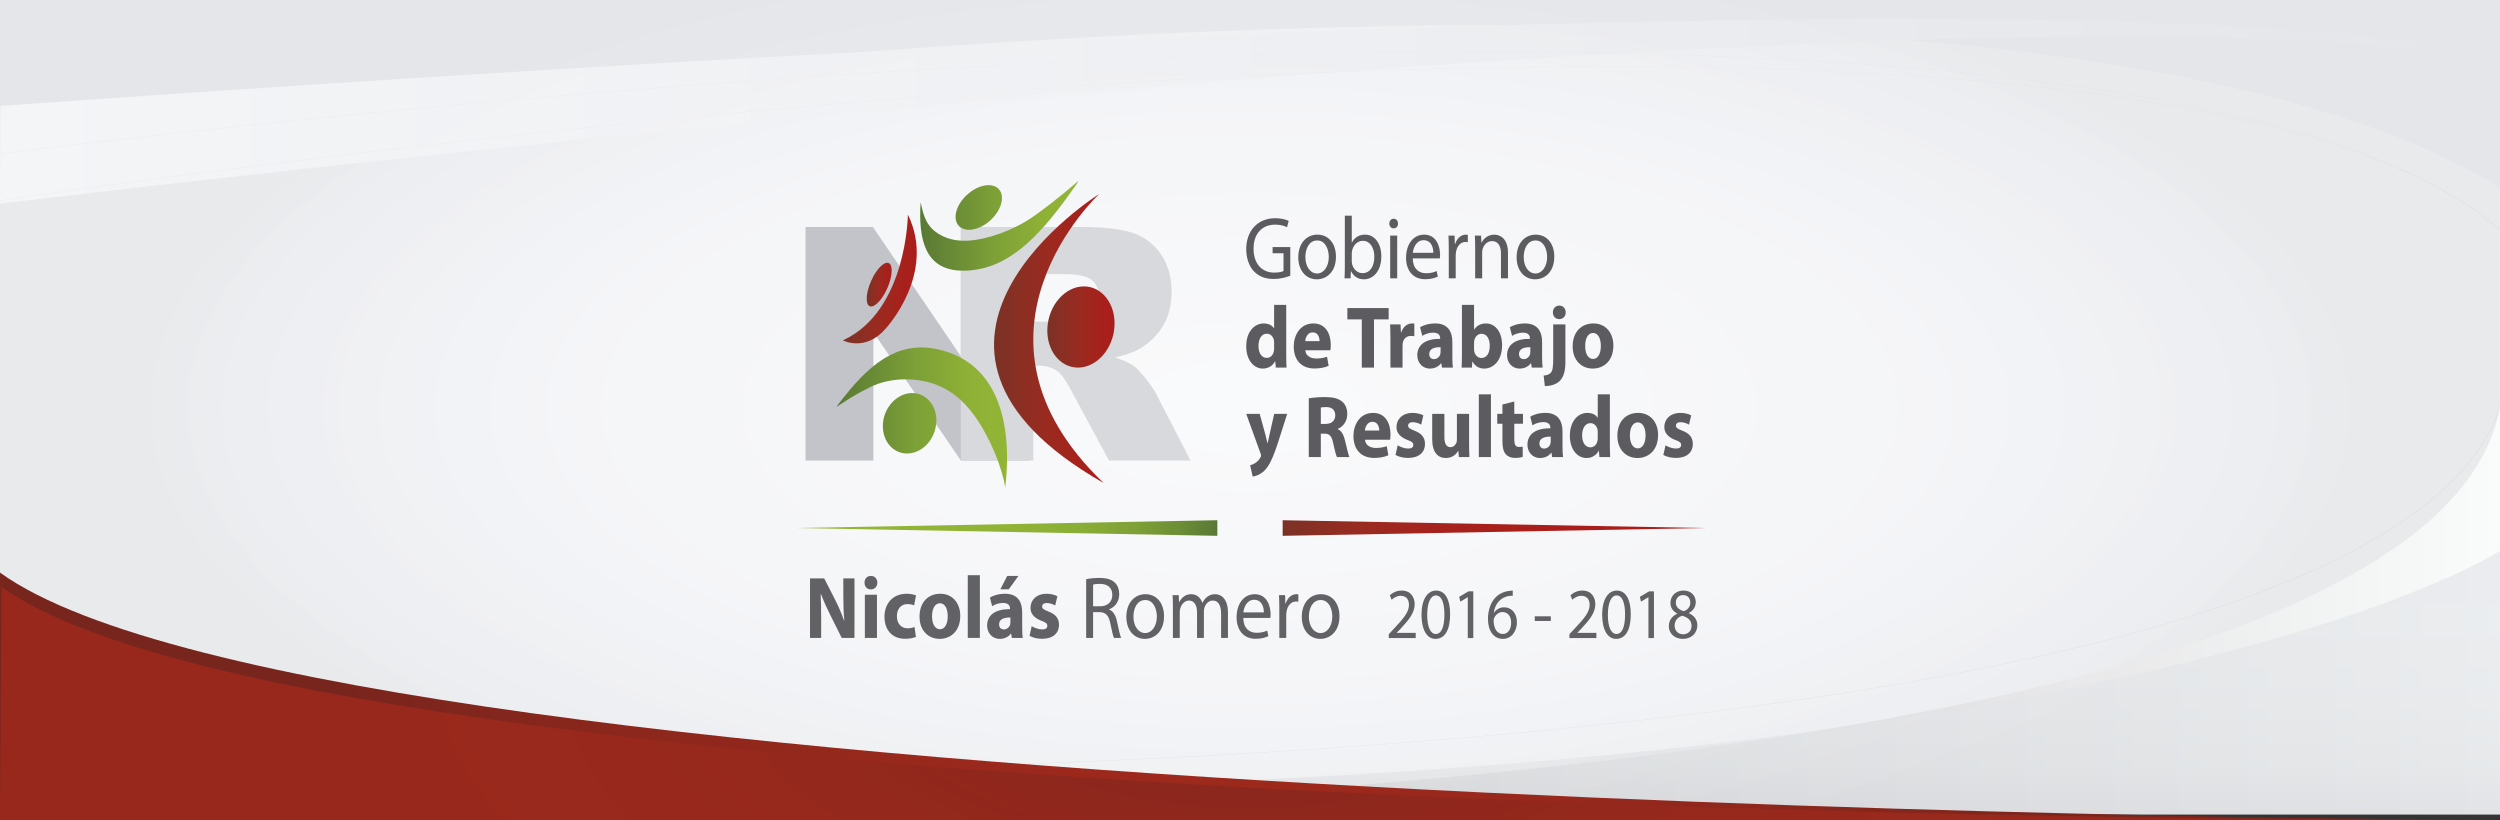 <?xml version="1.0" encoding="utf-8"?>
<!-- Generator: Adobe Illustrator 17.0.0, SVG Export Plug-In . SVG Version: 6.00 Build 0)  -->
<!DOCTYPE svg PUBLIC "-//W3C//DTD SVG 1.1//EN" "http://www.w3.org/Graphics/SVG/1.1/DTD/svg11.dtd">
<svg version="1.1" id="Capa_1" xmlns="http://www.w3.org/2000/svg" xmlns:xlink="http://www.w3.org/1999/xlink" x="0px" y="0px"
	 width="2000px" height="656px" viewBox="0 0 2000 656" enable-background="new 0 0 2000 656" xml:space="preserve">
<rect x="0" y="0" width="2000" height="656" fill="#333333" stroke="none"/>
<g>
	<g>
		
			<radialGradient id="SVGID_1_" cx="1003.098" cy="327" r="353.873" gradientTransform="matrix(1.133763e-010 -1.064 2.525 4.779022e-011 174.242 1393.458)" gradientUnits="userSpaceOnUse">
			<stop  offset="0" style="stop-color:#F4F5F7"/>
			<stop  offset="0.605" style="stop-color:#F2F3F6"/>
			<stop  offset="0.904" style="stop-color:#ECEDF0"/>
			<stop  offset="1" style="stop-color:#E8EAEC"/>
		</radialGradient>
		<rect fill="url(#SVGID_1_)" width="2000" height="651.438"/>
		<path fill="#E4E6EA" d="M0,118.26c0,0,1560.45-241.084,2000,31.932V0H0L0,118.26z"/>
		<linearGradient id="SVGID_2_" gradientUnits="userSpaceOnUse" x1="2.435809e-008" y1="89.039" x2="2000" y2="89.039">
			<stop  offset="0" style="stop-color:#F4F5F7"/>
			<stop  offset="1" style="stop-color:#E4E6EA"/>
		</linearGradient>
		<path fill="url(#SVGID_2_)" d="M0.278,84.731C1871.397-47.785,2000,49.607,2000,49.607C1605.902-33.416,0,162.964,0,162.964"/>
		<path opacity="0.3" fill="none" stroke="#9B9B9B" stroke-width="0.1" stroke-miterlimit="10" d="M0,123.049
			c0,0,1677.868-218.732,2000,60.67"/>
		<path opacity="0.3" fill="none" stroke="#9B9B9B" stroke-width="0.1" stroke-miterlimit="10" d="M0,160.584
			c0,0,1677.868-256.266,2000,23.136"/>
		<linearGradient id="SVGID_3_" gradientUnits="userSpaceOnUse" x1="-2.766865e-008" y1="490.86" x2="2000" y2="490.86">
			<stop  offset="0" style="stop-color:#727176"/>
			<stop  offset="1" style="stop-color:#FFFFFF"/>
		</linearGradient>
		<path opacity="0.8" fill="url(#SVGID_3_)" d="M2000,325.719v325.719H0C0,651.438,1927.855,719.978,2000,325.719z"/>
		<linearGradient id="SVGID_4_" gradientUnits="userSpaceOnUse" x1="1000" y1="651.438" x2="1000" y2="440.769">
			<stop  offset="0" style="stop-color:#D8D9DD"/>
			<stop  offset="0.167" style="stop-color:#DFE1E4"/>
			<stop  offset="0.44" style="stop-color:#E3E5E8"/>
			<stop  offset="0.716" style="stop-color:#E5E7EA"/>
			<stop  offset="1" style="stop-color:#E4E6EA"/>
		</linearGradient>
		<path opacity="0.7" fill="url(#SVGID_4_)" d="M0,611.603v39.835h2000V440.769C2000,440.769,1598.127,705.802,0,611.603z"/>
		<path opacity="0.5" fill="none" stroke="#87868A" stroke-width="0.1" stroke-miterlimit="10" d="M0,611.603
			c0,0,1878.615,78.04,2000-285.884"/>
		
			<radialGradient id="SVGID_5_" cx="999" cy="324.902" r="353.873" gradientTransform="matrix(2.525 0 0 1.064 -1522.727 -20.12)" gradientUnits="userSpaceOnUse">
			<stop  offset="0" style="stop-color:#FFFFFF"/>
			<stop  offset="0.958" style="stop-color:#FFFFFF;stop-opacity:0.042"/>
			<stop  offset="1" style="stop-color:#FFFFFF;stop-opacity:0"/>
		</radialGradient>
		<rect opacity="0.5" fill="url(#SVGID_5_)" width="2000" height="651.438"/>
	</g>
	
		<radialGradient id="SVGID_6_" cx="396" cy="557.043" r="288.625" gradientTransform="matrix(2.525 0 0 1 0 0)" gradientUnits="userSpaceOnUse">
		<stop  offset="0" style="stop-color:#A1291C"/>
		<stop  offset="0.164" style="stop-color:#9F291C"/>
		<stop  offset="0.394" style="stop-color:#99281C"/>
		<stop  offset="0.663" style="stop-color:#8D271C"/>
		<stop  offset="0.959" style="stop-color:#7B251D"/>
		<stop  offset="1" style="stop-color:#78251D"/>
	</radialGradient>
	<path fill="url(#SVGID_6_)" d="M0,458.085V656h2000.103C2000.103,656,268.661,651.575,0,458.085z"/>
	
		<radialGradient id="SVGID_7_" cx="396" cy="562.774" r="287.669" gradientTransform="matrix(2.525 0 0 1 0 0)" gradientUnits="userSpaceOnUse">
		<stop  offset="0" style="stop-color:#78251D"/>
		<stop  offset="0.041" style="stop-color:#7B251D"/>
		<stop  offset="0.337" style="stop-color:#8D271C"/>
		<stop  offset="0.606" style="stop-color:#99281C"/>
		<stop  offset="0.836" style="stop-color:#9F291C"/>
		<stop  offset="1" style="stop-color:#A1291C"/>
	</radialGradient>
	<path opacity="0.8" fill="url(#SVGID_7_)" d="M1.263,469.548L0,655.967h2000.103C2000.103,655.967,269.924,663.038,1.263,469.548z"
		/>
</g>
<g>
	<g>
		<g>
			<path fill="#C3C4C9" d="M644.42,181.598h53.909l70.349,103.364V181.598h54.418v186.831h-54.418L698.71,265.845v102.585h-54.29
				V181.598z"/>
		</g>
		<g>
			<path fill="#D8D9DD" d="M768.671,368.429V181.598h96.22c17.843,0,31.479,1.528,40.911,4.587
				c9.43,3.059,17.033,8.73,22.812,17.013c5.776,8.285,8.667,18.375,8.667,30.269c0,10.366-2.21,19.308-6.631,26.826
				c-4.421,7.52-10.502,13.617-18.235,18.288c-4.93,2.976-11.689,5.44-20.277,7.392c6.877,2.298,11.888,4.595,15.03,6.889
				c2.121,1.53,5.198,4.804,9.233,9.822c4.033,5.019,6.728,8.888,8.086,11.608l27.959,54.138h-65.234l-30.859-57.095
				c-3.909-7.39-7.39-12.19-10.449-14.401c-4.165-2.886-8.88-4.333-14.147-4.333h-5.099v75.829H768.671z M826.658,257.299H851
				c2.633,0,7.731-0.848,15.294-2.549c3.824-0.765,6.946-2.718,9.367-5.864c2.421-3.142,3.631-6.753,3.631-10.832
				c0-6.03-1.91-10.66-5.734-13.891c-3.824-3.227-11.005-4.843-21.539-4.843h-25.361V257.299z"/>
		</g>
	</g>
	<linearGradient id="SVGID_8_" gradientUnits="userSpaceOnUse" x1="636.088" y1="422.415" x2="973.876" y2="422.415">
		<stop  offset="0" style="stop-color:#93B536"/>
		<stop  offset="0.5" style="stop-color:#91B436"/>
		<stop  offset="0.679" style="stop-color:#8AAD36"/>
		<stop  offset="0.808" style="stop-color:#7EA037"/>
		<stop  offset="0.911" style="stop-color:#6C8E36"/>
		<stop  offset="0.999" style="stop-color:#587934"/>
		<stop  offset="1" style="stop-color:#587934"/>
	</linearGradient>
	<polygon fill="url(#SVGID_8_)" points="973.876,416.175 973.876,428.655 636.088,422.415 	"/>
	
		<linearGradient id="SVGID_9_" gradientUnits="userSpaceOnUse" x1="623.732" y1="284.955" x2="961.52" y2="284.955" gradientTransform="matrix(-1 0 0 -1 1987.644 707.37)">
		<stop  offset="0" style="stop-color:#AA1D1A"/>
		<stop  offset="0.491" style="stop-color:#A91F1A"/>
		<stop  offset="0.668" style="stop-color:#A4241D"/>
		<stop  offset="0.794" style="stop-color:#9B2A20"/>
		<stop  offset="0.896" style="stop-color:#8E2E23"/>
		<stop  offset="0.982" style="stop-color:#7E3125"/>
		<stop  offset="1" style="stop-color:#7A3125"/>
	</linearGradient>
	<polygon fill="url(#SVGID_9_)" points="1026.124,428.655 1026.124,416.175 1363.912,422.415 	"/>
	<g>
		<g>
			<path fill="#626266" d="M648.01,510.329v-47.625h11.348l8.923,17.455c2.549,5.013,5.099,10.948,7.011,16.319h0.191
				c-0.637-6.288-0.828-12.718-0.828-19.854v-13.92h8.927v47.625h-10.201l-9.178-18.373c-2.549-5.086-5.354-11.232-7.457-16.818
				l-0.191,0.073c0.252,6.288,0.382,13.002,0.382,20.776v14.342H648.01z"/>
			<path fill="#626266" d="M701.888,466.167c0,2.967-2.038,5.371-5.224,5.371c-3.061,0-5.103-2.403-5.038-5.371
				c-0.065-3.109,1.977-5.44,5.099-5.44C699.851,460.728,701.827,463.058,701.888,466.167z M691.882,510.329v-34.553h9.69v34.553
				H691.882z"/>
			<path fill="#626266" d="M732.752,509.481c-1.721,0.848-4.973,1.555-8.671,1.555c-10.071,0-16.51-6.783-16.51-17.662
				c0-10.108,6.247-18.373,17.849-18.373c2.549,0,5.354,0.491,7.396,1.34l-1.53,7.989c-1.149-0.568-2.87-1.064-5.419-1.064
				c-5.099,0-8.415,4.031-8.35,9.682c0,6.361,3.824,9.682,8.541,9.682c2.294,0,4.08-0.426,5.545-1.06L732.752,509.481z"/>
			<path fill="#626266" d="M768.207,492.663c0,12.649-8.099,18.442-16.449,18.442c-9.113,0-16.128-6.641-16.128-17.805
				c0-11.163,6.629-18.3,16.639-18.3C761.829,475,768.207,482.279,768.207,492.663z M745.64,493.016
				c0,5.939,2.229,10.388,6.373,10.388c3.759,0,6.182-4.169,6.182-10.388c0-5.155-1.786-10.384-6.182-10.384
				C747.362,482.632,745.64,487.93,745.64,493.016z"/>
			<path fill="#626266" d="M774.21,460.159h9.69v50.17h-9.69V460.159z"/>
			<path fill="#626266" d="M809.466,510.329l-0.572-3.463h-0.191c-2.042,2.756-5.229,4.238-8.927,4.238
				c-6.308,0-10.071-5.086-10.071-10.595c0-8.975,7.27-13.286,18.296-13.213v-0.495c0-1.839-0.893-4.453-5.671-4.453
				c-3.191,0-6.568,1.202-8.606,2.614l-1.786-6.925c2.168-1.344,6.438-3.036,12.113-3.036c10.388,0,13.704,6.783,13.704,14.91
				v12.012c0,3.321,0.126,6.499,0.447,8.407H809.466z M808.321,494.007c-5.103-0.069-9.052,1.271-9.052,5.44
				c0,2.756,1.656,4.1,3.824,4.1c2.423,0,4.4-1.766,5.038-3.958c0.126-0.564,0.191-1.202,0.191-1.835V494.007z M814.76,460.728
				l-7.778,10.737h-6.694l5.484-10.737H814.76z"/>
			<path fill="#626266" d="M825.355,500.932c1.786,1.202,5.484,2.614,8.35,2.614c2.935,0,4.145-1.129,4.145-2.898
				c0-1.766-0.958-2.614-4.591-3.954c-6.438-2.403-8.923-6.292-8.858-10.388c0-6.43,4.969-11.305,12.686-11.305
				c3.633,0,6.885,0.917,8.797,1.977l-1.721,7.421c-1.405-0.848-4.08-1.977-6.759-1.977c-2.359,0-3.698,1.06-3.698,2.825
				c0,1.624,1.214,2.472,5.038,3.958c5.927,2.261,8.415,5.582,8.476,10.668c0,6.43-4.587,11.163-13.514,11.163
				c-4.08,0-7.713-0.99-10.071-2.403L825.355,500.932z"/>
		</g>
		<g>
			<path fill="#626266" d="M868.932,463.342c2.805-0.637,6.822-0.99,10.646-0.99c5.927,0,9.751,1.202,12.43,3.889
				c2.168,2.119,3.377,5.371,3.377,9.044c0,6.288-3.568,10.457-8.094,12.15v0.215c3.313,1.271,5.289,4.66,6.312,9.609
				c1.401,6.641,2.419,11.232,3.312,13.071h-5.736c-0.702-1.344-1.656-5.44-2.87-11.374c-1.275-6.572-3.568-9.044-8.606-9.259
				h-5.224v20.634h-5.547V463.342z M874.479,485.035h5.671c5.931,0,9.69-3.605,9.69-9.044c0-6.15-4.015-8.833-9.881-8.902
				c-2.675,0-4.591,0.28-5.48,0.564V485.035z"/>
			<path fill="#626266" d="M931.226,492.947c0,12.649-7.904,18.158-15.361,18.158c-8.35,0-14.788-6.783-14.788-17.593
				c0-11.447,6.755-18.158,15.296-18.158C925.234,475.354,931.226,482.49,931.226,492.947z M906.747,493.3
				c0,7.49,3.889,13.144,9.373,13.144c5.354,0,9.369-5.582,9.369-13.286c0-5.793-2.614-13.14-9.243-13.14
				C909.617,480.018,906.747,486.801,906.747,493.3z"/>
			<path fill="#626266" d="M938.313,485.388c0-3.536-0.061-6.43-0.252-9.255h4.908l0.252,5.509h0.195
				c1.721-3.252,4.587-6.288,9.686-6.288c4.21,0,7.396,2.825,8.736,6.852h0.126c0.958-1.908,2.168-3.39,3.442-4.449
				c1.851-1.555,3.889-2.403,6.82-2.403c4.08,0,10.136,2.967,10.136,14.837v20.139h-5.48V490.97c0-6.572-2.168-10.53-6.694-10.53
				c-3.187,0-5.675,2.614-6.629,5.655c-0.256,0.848-0.447,1.977-0.447,3.109v21.125h-5.484v-20.492c0-5.44-2.168-9.397-6.438-9.397
				c-3.503,0-6.053,3.109-6.946,6.219c-0.321,0.917-0.447,1.977-0.447,3.036v20.634h-5.484V485.388z"/>
			<path fill="#626266" d="M994.625,494.36c0.126,8.411,4.973,11.87,10.581,11.87c4.015,0,6.438-0.775,8.541-1.766l0.954,4.453
				c-1.977,0.99-5.354,2.119-10.262,2.119c-9.497,0-15.168-6.925-15.168-17.24s5.48-18.442,14.468-18.442
				c10.069,0,12.749,9.82,12.749,16.112c0,1.271-0.126,2.261-0.191,2.894H994.625z M1011.068,489.911
				c0.065-3.958-1.465-10.104-7.776-10.104c-5.671,0-8.159,5.793-8.606,10.104H1011.068z"/>
			<path fill="#626266" d="M1023.445,486.801c0-4.027-0.061-7.49-0.252-10.668h4.908l0.191,6.71h0.256
				c1.4-4.591,4.778-7.49,8.541-7.49c0.637,0,1.084,0.073,1.591,0.211v5.866c-0.572-0.142-1.145-0.211-1.912-0.211
				c-3.95,0-6.755,3.321-7.522,7.985c-0.126,0.844-0.252,1.835-0.252,2.894v18.231h-5.549V486.801z"/>
			<path fill="#626266" d="M1071.581,492.947c0,12.649-7.904,18.158-15.361,18.158c-8.35,0-14.788-6.783-14.788-17.593
				c0-11.447,6.755-18.158,15.296-18.158C1065.589,475.354,1071.581,482.49,1071.581,492.947z M1047.103,493.3
				c0,7.49,3.889,13.144,9.373,13.144c5.354,0,9.369-5.582,9.369-13.286c0-5.793-2.614-13.14-9.243-13.14
				C1049.973,480.018,1047.103,486.801,1047.103,493.3z"/>
		</g>
		<g>
			<path fill="#626266" d="M1111.014,510.471v-3.105l3.584-3.856c8.622-9.089,12.519-13.92,12.572-19.558
				c0-3.8-1.664-7.307-6.702-7.307c-3.065,0-5.61,1.725-7.169,3.162l-1.453-3.564c2.334-2.188,5.659-3.8,9.556-3.8
				c7.274,0,10.339,5.525,10.339,10.875c0,6.901-4.522,12.483-11.638,20.078l-2.699,2.76v0.114h15.17v4.201H1111.014z"/>
			<path fill="#626266" d="M1160.096,491.372c0,12.714-4.258,19.733-11.74,19.733c-6.596,0-11.066-6.848-11.167-19.217
				c0-12.539,4.883-19.444,11.74-19.444C1156.045,472.443,1160.096,479.462,1160.096,491.372z M1141.76,491.948
				c0,9.722,2.699,15.243,6.856,15.243c4.676,0,6.909-6.04,6.909-15.588c0-9.207-2.131-15.247-6.856-15.247
				C1144.666,476.356,1141.76,481.763,1141.76,491.948z"/>
			<path fill="#626266" d="M1174.219,477.793h-0.106l-5.87,3.511l-0.881-3.856l7.376-4.372h3.897v37.395h-4.417V477.793z"/>
			<path fill="#626266" d="M1210.209,476.645c-0.934-0.057-2.127,0-3.426,0.231c-7.169,1.323-10.96,7.132-11.74,13.286h0.154
				c1.612-2.359,4.417-4.315,8.155-4.315c5.975,0,10.185,4.778,10.185,12.085c0,6.844-4.21,13.173-11.224,13.173
				c-7.218,0-11.947-6.215-11.947-15.937c0-7.364,2.391-13.173,5.716-16.855c2.805-3.049,6.544-4.948,10.806-5.525
				c1.348-0.227,2.492-0.284,3.321-0.284V476.645z M1208.914,498.216c0-5.35-2.756-8.569-6.962-8.569
				c-2.752,0-5.298,1.896-6.548,4.603c-0.308,0.572-0.52,1.319-0.52,2.241c0.105,6.158,2.651,10.701,7.429,10.701
				C1206.263,507.191,1208.914,503.566,1208.914,498.216z"/>
			<path fill="#626266" d="M1240.642,493.04v3.739h-12.832v-3.739H1240.642z"/>
			<path fill="#626266" d="M1255.544,510.471v-3.105l3.584-3.856c8.622-9.089,12.519-13.92,12.572-19.558
				c0-3.8-1.664-7.307-6.702-7.307c-3.065,0-5.61,1.725-7.169,3.162l-1.453-3.564c2.334-2.188,5.659-3.8,9.556-3.8
				c7.274,0,10.339,5.525,10.339,10.875c0,6.901-4.522,12.483-11.638,20.078l-2.7,2.76v0.114h15.17v4.201H1255.544z"/>
			<path fill="#626266" d="M1304.626,491.372c0,12.714-4.258,19.733-11.74,19.733c-6.597,0-11.066-6.848-11.167-19.217
				c0-12.539,4.883-19.444,11.74-19.444C1300.575,472.443,1304.626,479.462,1304.626,491.372z M1286.29,491.948
				c0,9.722,2.7,15.243,6.856,15.243c4.676,0,6.909-6.04,6.909-15.588c0-9.207-2.131-15.247-6.856-15.247
				C1289.197,476.356,1286.29,481.763,1286.29,491.948z"/>
			<path fill="#626266" d="M1318.749,477.793h-0.105l-5.87,3.511l-0.881-3.856l7.376-4.372h3.897v37.395h-4.417V477.793z"/>
			<path fill="#626266" d="M1335.052,500.981c0-4.717,2.549-8.054,6.702-10.01l-0.053-0.175c-3.739-1.957-5.35-5.176-5.35-8.399
				c0-5.927,4.522-9.954,10.445-9.954c6.544,0,9.816,4.547,9.816,9.207c0,3.162-1.401,6.556-5.557,8.744v0.175
				c4.206,1.839,6.803,5.119,6.803,9.661c0,6.503-5.038,10.875-11.48,10.875C1339.314,511.105,1335.052,506.444,1335.052,500.981z
				 M1353.234,500.749c0-4.547-2.854-6.73-7.429-8.168c-3.946,1.262-6.077,4.141-6.077,7.709c-0.154,3.796,2.444,7.132,6.755,7.132
				C1350.587,507.423,1353.234,504.602,1353.234,500.749z M1340.666,482.052c0,3.739,2.545,5.752,6.438,6.905
				c2.911-1.096,5.143-3.394,5.143-6.791c0-2.988-1.608-6.097-5.712-6.097C1342.74,476.068,1340.666,478.828,1340.666,482.052z"/>
		</g>
	</g>
	<g>
		<path fill="#5C5C60" d="M1007.753,331.089l4.652,16.958c0.512,2.05,1.149,4.591,1.53,6.43h0.191
			c0.447-1.839,0.958-4.453,1.405-6.43l3.824-16.958h10.392l-7.27,22.751c-4.461,13.709-7.457,19.221-10.96,22.684
			c-3.381,3.248-6.95,4.38-9.373,4.733l-2.04-9.117c1.212-0.211,2.742-0.844,4.208-1.835c1.465-0.848,3.061-2.545,4.015-4.311
			c0.321-0.495,0.511-1.059,0.511-1.555c0-0.353-0.065-0.917-0.447-1.766l-11.411-31.584H1007.753z"/>
		<path fill="#5C5C60" d="M1047.035,318.653c3.126-0.566,7.778-0.99,12.941-0.99c6.373,0,10.839,1.059,13.895,3.745
			c2.553,2.261,3.954,5.584,3.954,9.964c0,6.077-3.889,10.246-7.587,11.728v0.215c2.996,1.34,4.656,4.522,5.74,8.902
			c1.335,5.371,2.675,11.586,3.503,13.424h-9.941c-0.702-1.344-1.721-5.228-2.996-11.094c-1.149-5.935-2.996-7.559-6.95-7.632
			h-2.931v18.726h-9.629V318.653z M1056.664,339.145h3.824c4.843,0,7.713-2.687,7.713-6.856c0-4.38-2.679-6.57-7.141-6.641
			c-2.359,0-3.698,0.213-4.396,0.353V339.145z"/>
		<path fill="#5C5C60" d="M1091.993,351.79c0.321,4.453,4.27,6.572,8.797,6.572c3.317,0,5.992-0.495,8.606-1.413l1.275,7.279
			c-3.187,1.413-7.076,2.119-11.281,2.119c-10.583,0-16.639-6.783-16.639-17.593c0-8.76,4.908-18.442,15.746-18.442
			c10.071,0,13.895,8.691,13.895,17.24c0,1.839-0.191,3.463-0.317,4.238H1091.993z M1103.404,344.442
			c0-2.614-1.019-6.994-5.48-6.994c-4.08,0-5.74,4.096-5.996,6.994H1103.404z"/>
		<path fill="#5C5C60" d="M1118.144,356.243c1.786,1.202,5.484,2.614,8.35,2.614c2.935,0,4.145-1.129,4.145-2.898
			c0-1.766-0.958-2.614-4.591-3.954c-6.438-2.403-8.923-6.292-8.858-10.388c0-6.43,4.969-11.305,12.686-11.305
			c3.633,0,6.885,0.917,8.797,1.977l-1.721,7.421c-1.405-0.848-4.08-1.977-6.759-1.977c-2.359,0-3.698,1.059-3.698,2.825
			c0,1.624,1.214,2.472,5.038,3.958c5.927,2.261,8.415,5.582,8.476,10.668c0,6.43-4.587,11.163-13.514,11.163
			c-4.08,0-7.713-0.99-10.071-2.403L1118.144,356.243z"/>
		<path fill="#5C5C60" d="M1175.271,354.546c0,4.522,0.126,8.196,0.256,11.094h-8.415l-0.447-4.875h-0.191
			c-1.21,2.119-4.145,5.651-9.755,5.651c-6.308,0-10.964-4.38-10.964-15.048v-20.279h9.755v18.582c0,5.017,1.465,8.058,4.843,8.058
			c2.679,0,4.21-2.05,4.847-3.747c0.256-0.637,0.317-1.486,0.317-2.33v-20.563h9.755V354.546z"/>
		<path fill="#5C5C60" d="M1183.061,315.473h9.69v50.168h-9.69V315.473z"/>
		<path fill="#5C5C60" d="M1211.432,321.196v9.893h6.95v7.914h-6.95v12.507c0,4.169,0.893,6.077,3.828,6.077
			c1.21,0,2.168-0.142,2.866-0.284l0.065,8.127c-1.275,0.564-3.568,0.917-6.312,0.917c-3.122,0-5.736-1.202-7.266-2.967
			c-1.782-2.05-2.675-5.371-2.675-10.246v-14.131h-4.145v-7.914h4.145v-7.49L1211.432,321.196z"/>
		<path fill="#5C5C60" d="M1241.724,365.641l-0.572-3.463h-0.191c-2.042,2.756-5.229,4.238-8.927,4.238
			c-6.308,0-10.071-5.086-10.071-10.595c0-8.975,7.27-13.286,18.296-13.213v-0.495c0-1.839-0.893-4.453-5.671-4.453
			c-3.191,0-6.568,1.202-8.606,2.614l-1.786-6.925c2.168-1.342,6.438-3.036,12.113-3.036c10.388,0,13.704,6.783,13.704,14.91v12.012
			c0,3.321,0.126,6.499,0.447,8.407H1241.724z M1240.579,349.318c-5.103-0.069-9.052,1.271-9.052,5.44c0,2.756,1.656,4.1,3.824,4.1
			c2.423,0,4.4-1.766,5.038-3.958c0.126-0.564,0.191-1.202,0.191-1.835V349.318z"/>
		<path fill="#5C5C60" d="M1287.887,315.473v39.853c0,3.885,0.13,7.985,0.256,10.315h-8.606l-0.447-5.086h-0.126
			c-1.977,3.885-5.74,5.862-9.755,5.862c-7.392,0-13.323-6.994-13.323-17.731c-0.065-11.663,6.503-18.373,13.96-18.373
			c3.824,0,6.82,1.484,8.224,3.885h0.126v-18.724H1287.887z M1278.197,345.713c0-0.564-0.061-1.34-0.126-1.908
			c-0.572-2.894-2.679-5.298-5.675-5.298c-4.396,0-6.694,4.38-6.694,9.82c0,5.866,2.614,9.54,6.633,9.54
			c2.805,0,5.034-2.119,5.606-5.155c0.195-0.779,0.256-1.555,0.256-2.476V345.713z"/>
		<path fill="#5C5C60" d="M1326.472,347.974c0,12.649-8.099,18.442-16.449,18.442c-9.113,0-16.128-6.641-16.128-17.804
			c0-11.163,6.629-18.3,16.64-18.3C1320.094,330.312,1326.472,337.59,1326.472,347.974z M1303.905,348.327
			c0,5.939,2.229,10.388,6.373,10.388c3.759,0,6.182-4.169,6.182-10.388c0-5.155-1.786-10.384-6.182-10.384
			C1305.627,337.943,1303.905,343.241,1303.905,348.327z"/>
		<path fill="#5C5C60" d="M1332.414,356.243c1.786,1.202,5.484,2.614,8.35,2.614c2.935,0,4.145-1.129,4.145-2.898
			c0-1.766-0.958-2.614-4.591-3.954c-6.438-2.403-8.922-6.292-8.858-10.388c0-6.43,4.969-11.305,12.686-11.305
			c3.633,0,6.885,0.917,8.797,1.977l-1.721,7.421c-1.405-0.848-4.08-1.977-6.759-1.977c-2.359,0-3.698,1.059-3.698,2.825
			c0,1.624,1.214,2.472,5.038,3.958c5.927,2.261,8.415,5.582,8.476,10.668c0,6.43-4.587,11.163-13.514,11.163
			c-4.08,0-7.713-0.99-10.071-2.403L1332.414,356.243z"/>
	</g>
	<g>
		<path fill="#5C5C60" d="M1028.978,243.918v39.853c0,3.885,0.13,7.985,0.256,10.315h-8.606l-0.447-5.086h-0.126
			c-1.977,3.885-5.74,5.862-9.755,5.862c-7.392,0-13.321-6.994-13.321-17.731c-0.063-11.663,6.503-18.373,13.958-18.373
			c3.824,0,6.82,1.484,8.224,3.885h0.126v-18.724H1028.978z M1019.288,274.158c0-0.564-0.061-1.34-0.126-1.908
			c-0.572-2.894-2.679-5.298-5.675-5.298c-4.396,0-6.694,4.38-6.694,9.82c0,5.866,2.614,9.54,6.633,9.54
			c2.805,0,5.034-2.119,5.606-5.155c0.195-0.779,0.256-1.555,0.256-2.476V274.158z"/>
		<path fill="#5C5C60" d="M1044.229,280.235c0.321,4.453,4.271,6.572,8.797,6.572c3.317,0,5.992-0.495,8.606-1.413l1.275,7.278
			c-3.187,1.413-7.075,2.119-11.281,2.119c-10.583,0-16.639-6.783-16.639-17.593c0-8.76,4.908-18.442,15.746-18.442
			c10.071,0,13.895,8.691,13.895,17.24c0,1.839-0.191,3.463-0.317,4.238H1044.229z M1055.64,272.888c0-2.614-1.019-6.994-5.48-6.994
			c-4.08,0-5.74,4.096-5.996,6.994H1055.64z"/>
		<path fill="#5C5C60" d="M1089.442,255.505h-11.537v-9.044h33.019v9.044h-11.732v38.58h-9.751V255.505z"/>
		<path fill="#5C5C60" d="M1112.341,270.911c0-5.09-0.13-8.411-0.256-11.376h8.35l0.321,6.359h0.256
			c1.591-5.017,5.415-7.136,8.411-7.136c0.893,0,1.34,0,2.042,0.14v10.106c-0.702-0.142-1.53-0.284-2.614-0.284
			c-3.568,0-5.992,2.119-6.629,5.44c-0.13,0.706-0.191,1.555-0.191,2.403v17.524h-9.69V270.911z"/>
		<path fill="#5C5C60" d="M1153.593,294.086l-0.572-3.463h-0.191c-2.042,2.756-5.229,4.238-8.927,4.238
			c-6.308,0-10.071-5.086-10.071-10.595c0-8.975,7.27-13.286,18.296-13.213v-0.495c0-1.839-0.893-4.453-5.671-4.453
			c-3.191,0-6.568,1.202-8.606,2.614l-1.786-6.925c2.168-1.342,6.438-3.036,12.113-3.036c10.388,0,13.705,6.783,13.705,14.91v12.012
			c0,3.321,0.126,6.499,0.447,8.407H1153.593z M1152.448,277.763c-5.103-0.069-9.052,1.271-9.052,5.44c0,2.756,1.656,4.1,3.824,4.1
			c2.423,0,4.4-1.766,5.038-3.958c0.126-0.564,0.191-1.202,0.191-1.835V277.763z"/>
		<path fill="#5C5C60" d="M1169.29,294.086c0.126-2.261,0.256-6.43,0.256-10.315v-39.853h9.69v19.714h0.126
			c1.851-2.967,5.099-4.875,9.434-4.875c7.457,0,12.941,6.852,12.876,17.451c0,12.438-7.136,18.653-14.277,18.653
			c-3.633,0-7.14-1.482-9.373-5.582h-0.126l-0.382,4.806H1169.29z M1179.236,279.387c0,0.71,0.061,1.344,0.191,1.908
			c0.637,2.898,2.87,5.09,5.671,5.09c4.145,0,6.694-3.536,6.694-9.751c0-5.371-2.168-9.613-6.694-9.613
			c-2.61,0-5.034,2.192-5.671,5.302c-0.13,0.637-0.191,1.271-0.191,1.977V279.387z"/>
		<path fill="#5C5C60" d="M1225.399,294.086l-0.572-3.463h-0.191c-2.042,2.756-5.229,4.238-8.927,4.238
			c-6.308,0-10.071-5.086-10.071-10.595c0-8.975,7.27-13.286,18.296-13.213v-0.495c0-1.839-0.893-4.453-5.671-4.453
			c-3.191,0-6.568,1.202-8.606,2.614l-1.786-6.925c2.168-1.342,6.438-3.036,12.113-3.036c10.388,0,13.704,6.783,13.704,14.91v12.012
			c0,3.321,0.126,6.499,0.447,8.407H1225.399z M1224.255,277.763c-5.103-0.069-9.052,1.271-9.052,5.44c0,2.756,1.656,4.1,3.824,4.1
			c2.423,0,4.4-1.766,5.038-3.958c0.126-0.564,0.191-1.202,0.191-1.835V277.763z"/>
		<path fill="#5C5C60" d="M1234.915,300.447c2.549-0.215,4.526-0.848,5.736-2.261c1.405-1.628,1.912-4.384,1.912-11.236v-27.415
			h9.755v29.96c0,7.559-1.53,12.15-4.4,15.121c-2.866,2.967-7.392,4.238-12.048,4.238L1234.915,300.447z M1252.573,249.924
			c0,2.967-1.977,5.371-5.229,5.371c-3.061,0-5.038-2.403-5.038-5.371c0-3.109,1.977-5.44,5.164-5.44
			C1250.596,244.484,1252.508,246.814,1252.573,249.924z"/>
		<path fill="#5C5C60" d="M1290.699,276.419c0,12.649-8.099,18.442-16.449,18.442c-9.113,0-16.128-6.641-16.128-17.804
			s6.629-18.3,16.639-18.3C1284.321,258.757,1290.699,266.035,1290.699,276.419z M1268.132,276.772
			c0,5.939,2.229,10.388,6.373,10.388c3.759,0,6.182-4.169,6.182-10.388c0-5.155-1.786-10.384-6.182-10.384
			C1269.854,266.388,1268.132,271.686,1268.132,276.772z"/>
	</g>
	<g>
		<path fill="#5C5C60" d="M1032.231,220.562c-2.484,0.986-7.392,2.614-13.193,2.614c-6.503,0-11.857-1.839-16.067-6.288
			c-3.698-3.958-5.992-10.319-5.992-17.735c0.063-14.204,8.862-24.59,23.268-24.59c4.973,0,8.862,1.2,10.709,2.19l-1.34,5.017
			c-2.294-1.131-5.164-2.05-9.495-2.05c-10.457,0-17.277,7.207-17.277,19.148c0,12.085,6.564,19.221,16.574,19.221
			c3.633,0,6.117-0.568,7.392-1.275v-14.2h-8.732v-4.948h14.151V220.562z"/>
		<path fill="#5C5C60" d="M1068.773,205.299c0,12.649-7.904,18.158-15.361,18.158c-8.35,0-14.788-6.783-14.788-17.593
			c0-11.447,6.755-18.158,15.296-18.158C1062.782,187.705,1068.773,194.842,1068.773,205.299z M1044.295,205.652
			c0,7.49,3.889,13.144,9.373,13.144c5.354,0,9.369-5.582,9.369-13.286c0-5.793-2.614-13.14-9.243-13.14
			C1047.165,192.37,1044.295,199.153,1044.295,205.652z"/>
		<path fill="#5C5C60" d="M1075.609,222.681c0.126-2.33,0.252-5.793,0.252-8.833v-41.335h5.549v21.48h0.126
			c1.977-3.816,5.545-6.288,10.518-6.288c7.648,0,13.067,7.067,13.002,17.451c0,12.227-6.946,18.3-13.83,18.3
			c-4.461,0-8.034-1.908-10.327-6.43h-0.191l-0.256,5.655H1075.609z M1081.41,208.972c0,0.779,0.126,1.555,0.252,2.261
			c1.084,4.311,4.335,7.278,8.415,7.278c5.866,0,9.369-5.298,9.369-13.144c0-6.852-3.187-12.718-9.178-12.718
			c-3.824,0-7.392,2.898-8.541,7.632c-0.126,0.706-0.317,1.555-0.317,2.545V208.972z"/>
		<path fill="#5C5C60" d="M1118.395,178.872c0.065,2.121-1.34,3.816-3.568,3.816c-1.977,0-3.377-1.695-3.377-3.816
			c0-2.19,1.465-3.885,3.503-3.885C1117.056,174.987,1118.395,176.682,1118.395,178.872z M1112.148,222.681v-34.198h5.61v34.198
			H1112.148z"/>
		<path fill="#5C5C60" d="M1130.196,206.711c0.126,8.411,4.973,11.87,10.579,11.87c4.019,0,6.442-0.775,8.545-1.766l0.954,4.453
			c-1.977,0.99-5.354,2.119-10.262,2.119c-9.499,0-15.17-6.925-15.17-17.24c0-10.315,5.48-18.442,14.468-18.442
			c10.071,0,12.751,9.82,12.751,16.112c0,1.271-0.126,2.261-0.191,2.894H1130.196z M1146.641,202.262
			c0.065-3.958-1.465-10.104-7.778-10.104c-5.671,0-8.159,5.793-8.606,10.104H1146.641z"/>
		<path fill="#5C5C60" d="M1159.018,199.153c0-4.027-0.061-7.49-0.252-10.67h4.908l0.191,6.712h0.256
			c1.401-4.591,4.778-7.49,8.541-7.49c0.637,0,1.084,0.071,1.591,0.211v5.866c-0.572-0.142-1.145-0.211-1.912-0.211
			c-3.95,0-6.755,3.321-7.522,7.985c-0.126,0.844-0.256,1.835-0.256,2.894v18.231h-5.545V199.153z"/>
		<path fill="#5C5C60" d="M1180.126,197.74c0-3.536-0.061-6.43-0.252-9.257h4.969l0.321,5.653h0.126
			c1.53-3.252,5.103-6.43,10.201-6.43c4.27,0,10.899,2.825,10.899,14.557v20.419h-5.61v-19.712c0-5.513-1.847-10.104-7.14-10.104
			c-3.694,0-6.564,2.894-7.522,6.357c-0.252,0.779-0.382,1.839-0.382,2.898v20.561h-5.61V197.74z"/>
		<path fill="#5C5C60" d="M1243.441,205.299c0,12.649-7.904,18.158-15.361,18.158c-8.35,0-14.788-6.783-14.788-17.593
			c0-11.447,6.755-18.158,15.296-18.158C1237.449,187.705,1243.441,194.842,1243.441,205.299z M1218.963,205.652
			c0,7.49,3.889,13.144,9.373,13.144c5.354,0,9.369-5.582,9.369-13.286c0-5.793-2.614-13.14-9.243-13.14
			S1218.963,199.153,1218.963,205.652z"/>
	</g>
	<g>
		<linearGradient id="SVGID_10_" gradientUnits="userSpaceOnUse" x1="736.16" y1="180.723" x2="862.643" y2="180.723">
			<stop  offset="0" style="stop-color:#587934"/>
			<stop  offset="0.14" style="stop-color:#648535"/>
			<stop  offset="0.466" style="stop-color:#7DA037"/>
			<stop  offset="0.763" style="stop-color:#8EB036"/>
			<stop  offset="1" style="stop-color:#93B536"/>
		</linearGradient>
		<path fill-rule="evenodd" clip-rule="evenodd" fill="url(#SVGID_10_)" d="M789.789,148.147c9.82-0.625,14.595,7.282,10.129,17.679
			c-4.467,10.398-16.097,18.45-25.453,17.996c-8.836-0.429-12.361-8.347-8.345-17.695
			C770.135,156.78,780.515,148.738,789.789,148.147L789.789,148.147z M736.503,161.836c-1.869,29.138,3.124,54.941,34.323,54.713
			c33.433-0.238,58.368-24.174,85.271-62c2.788-3.932,8.144-11.078,6.085-9.404c-2.468,1.995-15.288,13.648-34.236,27.173
			c-16.959,12.117-38.16,19.251-53.028,20.173c-10.377,0.622-19.078-1.572-26.422-7.018
			C739.297,178.628,738.176,168.393,736.503,161.836L736.503,161.836z"/>
		<linearGradient id="SVGID_11_" gradientUnits="userSpaceOnUse" x1="669.399" y1="334.01" x2="805.651" y2="334.01">
			<stop  offset="0" style="stop-color:#587934"/>
			<stop  offset="0.14" style="stop-color:#648535"/>
			<stop  offset="0.466" style="stop-color:#7DA037"/>
			<stop  offset="0.763" style="stop-color:#8EB036"/>
			<stop  offset="1" style="stop-color:#93B536"/>
		</linearGradient>
		<path fill-rule="evenodd" clip-rule="evenodd" fill="url(#SVGID_11_)" d="M718.985,361.566
			c-10.489-4.096-15.314-17.153-11.319-29.354c3.995-12.202,15.64-19.977,26.563-17.208c11.604,2.942,17.906,16.471,13.463,30.042
			C743.249,358.615,730.128,365.917,718.985,361.566L718.985,361.566z M804.221,390.045c6.204-53.724-7.364-97.216-48.894-109.296
			c-32.822-9.555-55.968,6.254-80.32,37.112c-2.375,3.018-6.779,8.299-5.316,7.403c1.772-1.074,11.626-8.285,26.771-15.723
			c15.116-7.436,35.124-7.776,50.642-2.453c12.167,4.205,22.984,12.243,32.503,25.526
			C792.952,351.276,801.891,375.352,804.221,390.045L804.221,390.045z"/>
		<g>
			<linearGradient id="SVGID_12_" gradientUnits="userSpaceOnUse" x1="674.314" y1="223.191" x2="733.398" y2="223.191">
				<stop  offset="0" style="stop-color:#7A3125"/>
				<stop  offset="0.182" style="stop-color:#873024"/>
				<stop  offset="0.493" style="stop-color:#9B2A20"/>
				<stop  offset="0.775" style="stop-color:#A6221C"/>
				<stop  offset="1" style="stop-color:#AA1D1A"/>
			</linearGradient>
			<path fill-rule="evenodd" clip-rule="evenodd" fill="url(#SVGID_12_)" d="M726.309,171.691c0,0-0.68,77.142-51.994,100.59
				c0,0,17.97,9.598,34.323-9.515C708.637,262.766,749.417,218.928,726.309,171.691z"/>
			<linearGradient id="SVGID_13_" gradientUnits="userSpaceOnUse" x1="693.363" y1="227.7" x2="713.349" y2="227.7">
				<stop  offset="0" style="stop-color:#7A3125"/>
				<stop  offset="0.182" style="stop-color:#873024"/>
				<stop  offset="0.493" style="stop-color:#9B2A20"/>
				<stop  offset="0.775" style="stop-color:#A6221C"/>
				<stop  offset="1" style="stop-color:#AA1D1A"/>
			</linearGradient>
			<path fill-rule="evenodd" clip-rule="evenodd" fill="url(#SVGID_13_)" d="M696.858,224.842
				c-4.193,9.531-4.683,18.537-1.094,20.116s9.897-4.868,14.09-14.399s4.683-18.537,1.094-20.116
				C707.359,208.864,701.051,215.311,696.858,224.842z"/>
		</g>
		<g>
			<linearGradient id="SVGID_14_" gradientUnits="userSpaceOnUse" x1="837.846" y1="261.596" x2="891.661" y2="261.596">
				<stop  offset="0" style="stop-color:#7A3125"/>
				<stop  offset="0.182" style="stop-color:#873024"/>
				<stop  offset="0.493" style="stop-color:#9B2A20"/>
				<stop  offset="0.775" style="stop-color:#A6221C"/>
				<stop  offset="1" style="stop-color:#AA1D1A"/>
			</linearGradient>
			<path fill-rule="evenodd" clip-rule="evenodd" fill="url(#SVGID_14_)" d="M890.706,267.343
				c-3.91,17.657-18.7,29.398-33.033,26.224c-14.333-3.174-22.783-20.062-18.872-37.719c3.91-17.657,18.7-29.399,33.033-26.224
				C886.167,232.798,894.617,249.686,890.706,267.343z"/>
			<linearGradient id="SVGID_15_" gradientUnits="userSpaceOnUse" x1="795.233" y1="270.788" x2="882.941" y2="270.788">
				<stop  offset="0" style="stop-color:#7A3125"/>
				<stop  offset="0.182" style="stop-color:#873024"/>
				<stop  offset="0.493" style="stop-color:#9B2A20"/>
				<stop  offset="0.775" style="stop-color:#A6221C"/>
				<stop  offset="1" style="stop-color:#AA1D1A"/>
			</linearGradient>
			<path fill-rule="evenodd" clip-rule="evenodd" fill="url(#SVGID_15_)" d="M882.941,386.435
				c-195.258-111.18-3.539-231.293-3.539-231.293S758.382,267.447,882.941,386.435z"/>
		</g>
	</g>
</g>
</svg>
